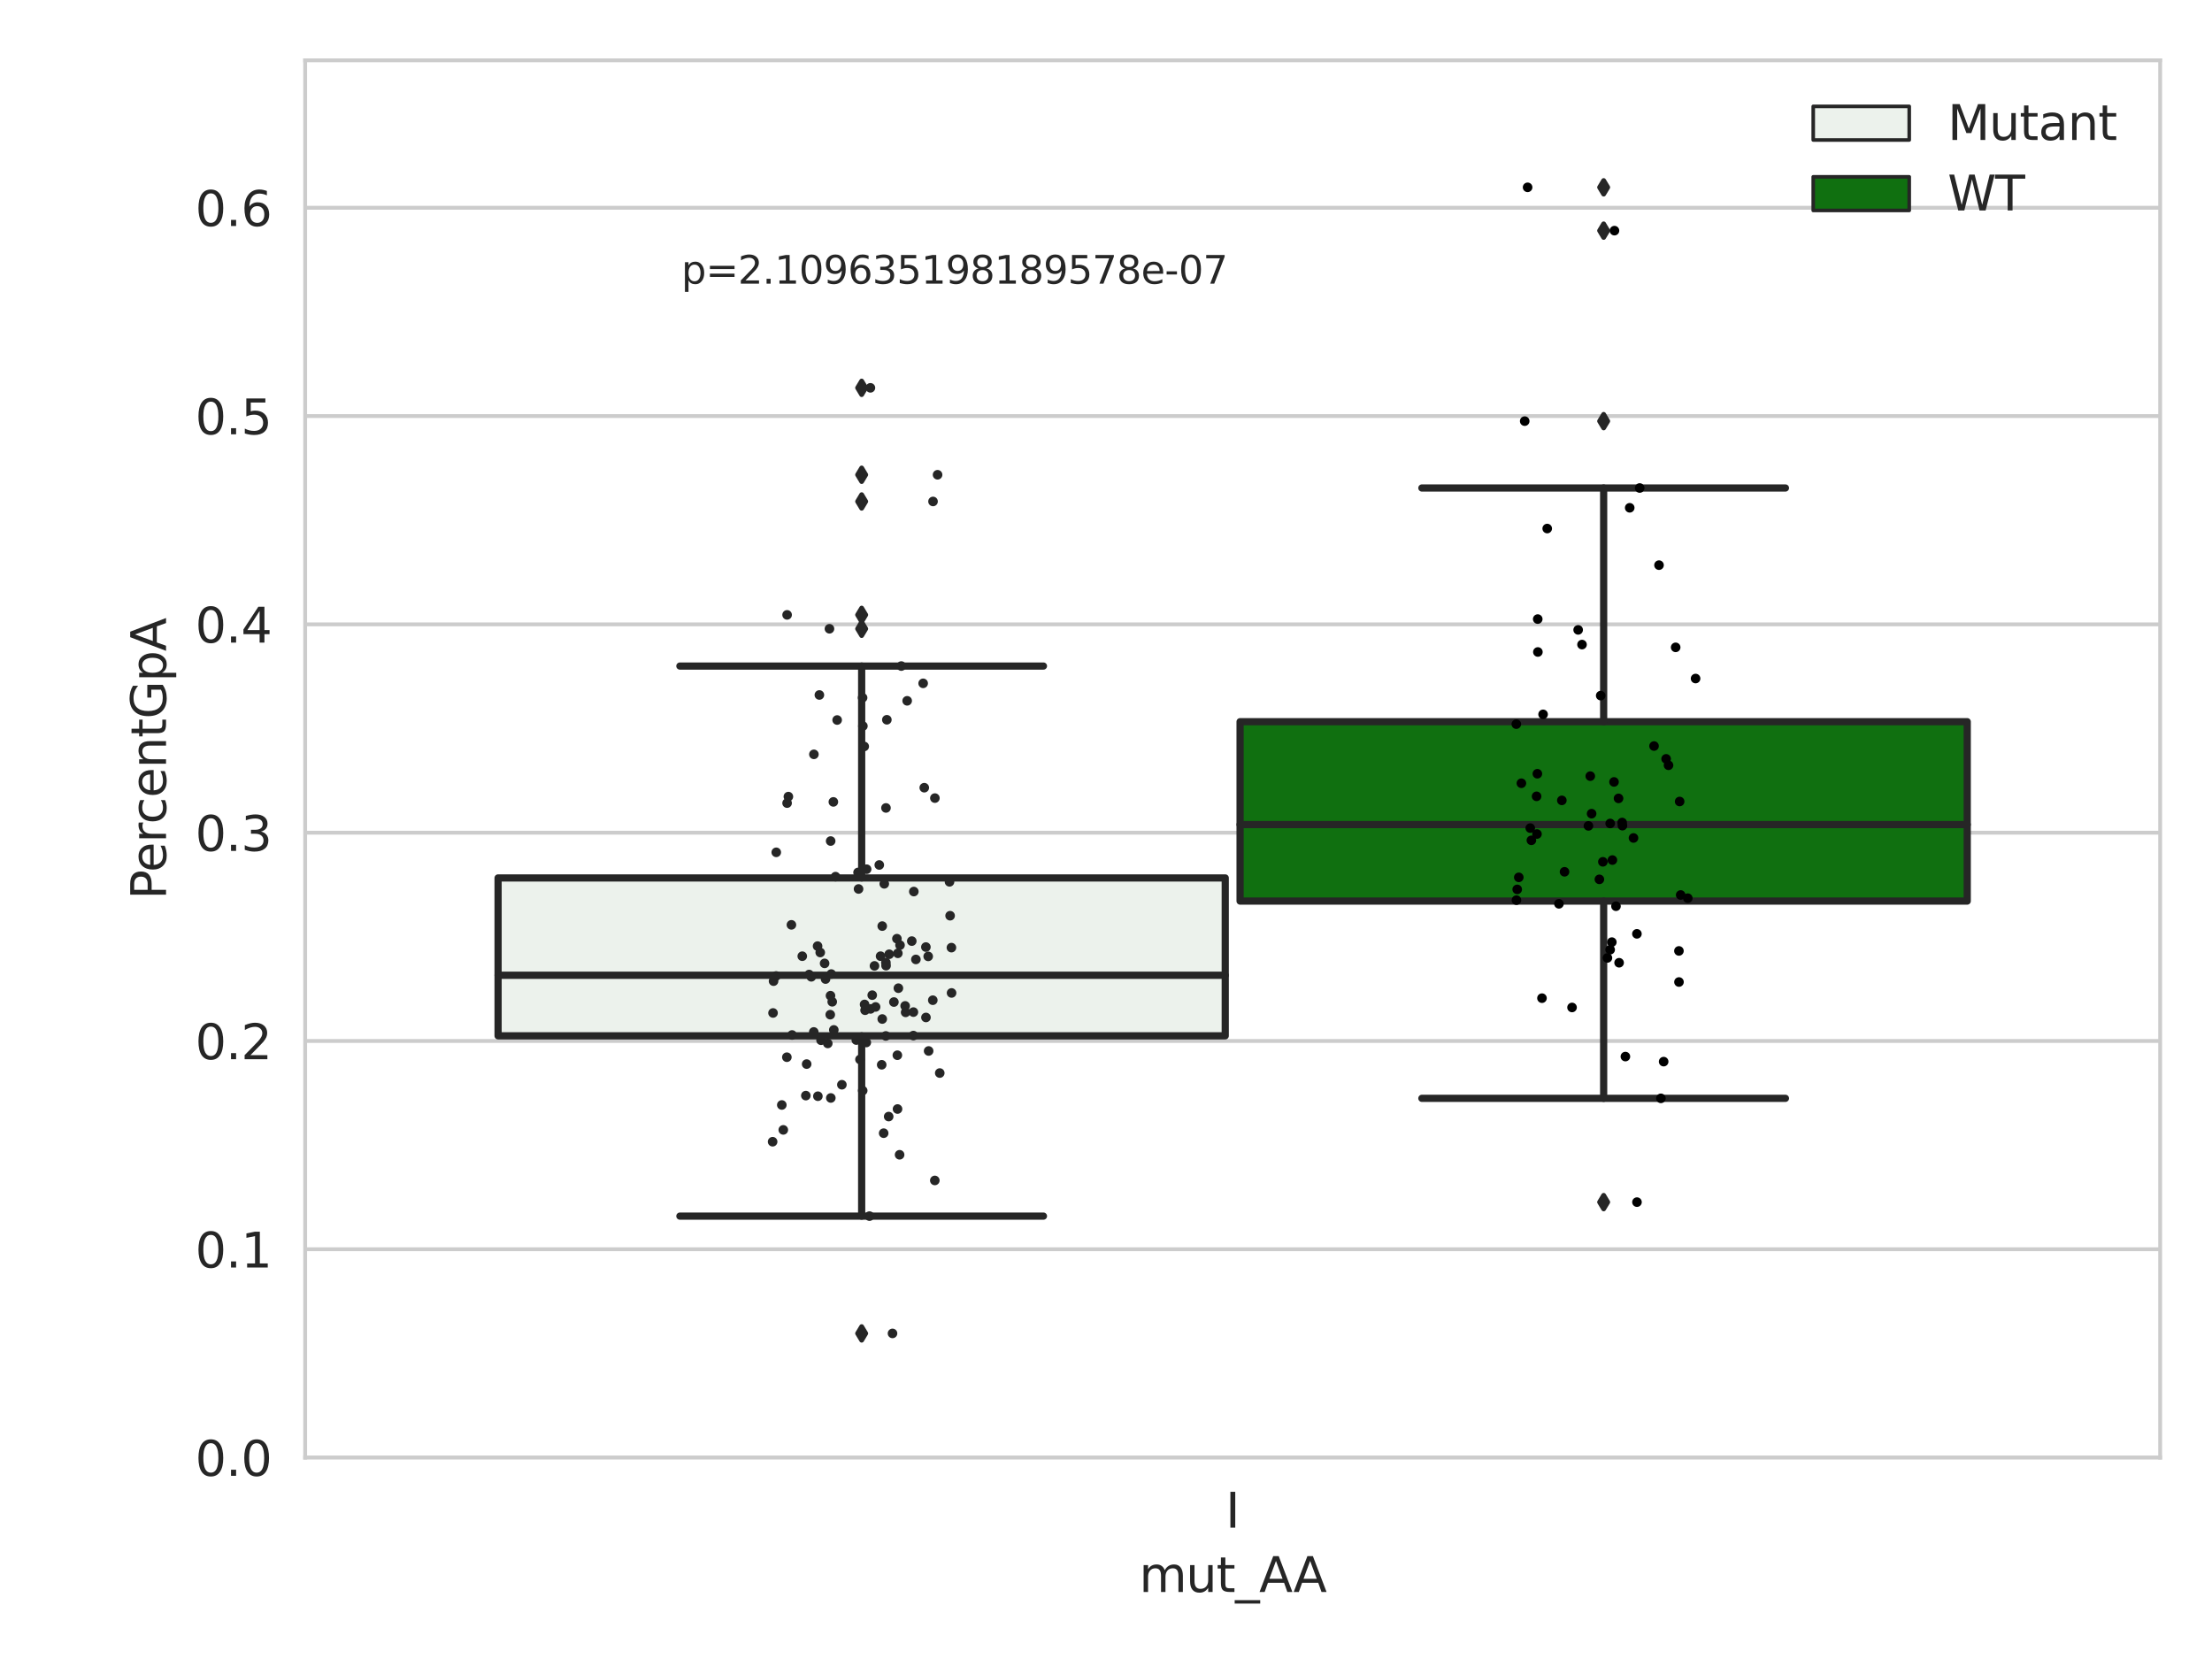 <?xml version="1.0" encoding="utf-8" standalone="no"?>
<!DOCTYPE svg PUBLIC "-//W3C//DTD SVG 1.1//EN"
  "http://www.w3.org/Graphics/SVG/1.1/DTD/svg11.dtd">
<svg xmlns:xlink="http://www.w3.org/1999/xlink" width="460.8pt" height="345.6pt" viewBox="0 0 460.8 345.6" xmlns="http://www.w3.org/2000/svg" version="1.1">
 <defs>
  <style type="text/css">*{stroke-linejoin: round; stroke-linecap: butt}</style>
 </defs>
 <g id="figure_1">
  <g id="patch_1">
   <path d="M 0 345.6 
L 460.8 345.6 
L 460.8 0 
L 0 0 
z
" style="fill: #ffffff"/>
  </g>
  <g id="axes_1">
   <g id="patch_2">
    <path d="M 63.571 303.64 
L 450 303.64 
L 450 12.562 
L 63.571 12.562 
z
" style="fill: #ffffff"/>
   </g>
   <g id="matplotlib.axis_1">
    <g id="xtick_1">
     <g id="text_1">
      <!-- I -->
      <g style="fill: #262626" transform="translate(255.311 318.238) scale(0.1 -0.1)">
       <defs>
        <path id="DejaVuSans-49" d="M 628 4666 
L 1259 4666 
L 1259 0 
L 628 0 
L 628 4666 
z
" transform="scale(0.016)"/>
       </defs>
       <use xlink:href="#DejaVuSans-49"/>
      </g>
     </g>
    </g>
    <g id="text_2">
     <!-- mut_AA -->
     <g style="fill: #262626" transform="translate(237.308 331.638) scale(0.1 -0.1)">
      <defs>
       <path id="DejaVuSans-6d" d="M 3328 2828 
Q 3544 3216 3844 3400 
Q 4144 3584 4550 3584 
Q 5097 3584 5394 3201 
Q 5691 2819 5691 2113 
L 5691 0 
L 5113 0 
L 5113 2094 
Q 5113 2597 4934 2840 
Q 4756 3084 4391 3084 
Q 3944 3084 3684 2787 
Q 3425 2491 3425 1978 
L 3425 0 
L 2847 0 
L 2847 2094 
Q 2847 2600 2669 2842 
Q 2491 3084 2119 3084 
Q 1678 3084 1418 2786 
Q 1159 2488 1159 1978 
L 1159 0 
L 581 0 
L 581 3500 
L 1159 3500 
L 1159 2956 
Q 1356 3278 1631 3431 
Q 1906 3584 2284 3584 
Q 2666 3584 2933 3390 
Q 3200 3197 3328 2828 
z
" transform="scale(0.016)"/>
       <path id="DejaVuSans-75" d="M 544 1381 
L 544 3500 
L 1119 3500 
L 1119 1403 
Q 1119 906 1312 657 
Q 1506 409 1894 409 
Q 2359 409 2629 706 
Q 2900 1003 2900 1516 
L 2900 3500 
L 3475 3500 
L 3475 0 
L 2900 0 
L 2900 538 
Q 2691 219 2414 64 
Q 2138 -91 1772 -91 
Q 1169 -91 856 284 
Q 544 659 544 1381 
z
M 1991 3584 
L 1991 3584 
z
" transform="scale(0.016)"/>
       <path id="DejaVuSans-74" d="M 1172 4494 
L 1172 3500 
L 2356 3500 
L 2356 3053 
L 1172 3053 
L 1172 1153 
Q 1172 725 1289 603 
Q 1406 481 1766 481 
L 2356 481 
L 2356 0 
L 1766 0 
Q 1100 0 847 248 
Q 594 497 594 1153 
L 594 3053 
L 172 3053 
L 172 3500 
L 594 3500 
L 594 4494 
L 1172 4494 
z
" transform="scale(0.016)"/>
       <path id="DejaVuSans-5f" d="M 3263 -1063 
L 3263 -1509 
L -63 -1509 
L -63 -1063 
L 3263 -1063 
z
" transform="scale(0.016)"/>
       <path id="DejaVuSans-41" d="M 2188 4044 
L 1331 1722 
L 3047 1722 
L 2188 4044 
z
M 1831 4666 
L 2547 4666 
L 4325 0 
L 3669 0 
L 3244 1197 
L 1141 1197 
L 716 0 
L 50 0 
L 1831 4666 
z
" transform="scale(0.016)"/>
      </defs>
      <use xlink:href="#DejaVuSans-6d"/>
      <use xlink:href="#DejaVuSans-75" x="97.412"/>
      <use xlink:href="#DejaVuSans-74" x="160.791"/>
      <use xlink:href="#DejaVuSans-5f" x="200"/>
      <use xlink:href="#DejaVuSans-41" x="250"/>
      <use xlink:href="#DejaVuSans-41" x="321.158"/>
     </g>
    </g>
   </g>
   <g id="matplotlib.axis_2">
    <g id="ytick_1">
     <g id="line2d_1">
      <path d="M 63.571 303.64 
L 450 303.64 
" clip-path="url(#pd4205c9675)" style="fill: none; stroke: #cccccc; stroke-width: 0.8; stroke-linecap: round"/>
     </g>
     <g id="text_3">
      <!-- 0.0 -->
      <g style="fill: #262626" transform="translate(40.668 307.439) scale(0.1 -0.1)">
       <defs>
        <path id="DejaVuSans-30" d="M 2034 4250 
Q 1547 4250 1301 3770 
Q 1056 3291 1056 2328 
Q 1056 1369 1301 889 
Q 1547 409 2034 409 
Q 2525 409 2770 889 
Q 3016 1369 3016 2328 
Q 3016 3291 2770 3770 
Q 2525 4250 2034 4250 
z
M 2034 4750 
Q 2819 4750 3233 4129 
Q 3647 3509 3647 2328 
Q 3647 1150 3233 529 
Q 2819 -91 2034 -91 
Q 1250 -91 836 529 
Q 422 1150 422 2328 
Q 422 3509 836 4129 
Q 1250 4750 2034 4750 
z
" transform="scale(0.016)"/>
        <path id="DejaVuSans-2e" d="M 684 794 
L 1344 794 
L 1344 0 
L 684 0 
L 684 794 
z
" transform="scale(0.016)"/>
       </defs>
       <use xlink:href="#DejaVuSans-30"/>
       <use xlink:href="#DejaVuSans-2e" x="63.623"/>
       <use xlink:href="#DejaVuSans-30" x="95.41"/>
      </g>
     </g>
    </g>
    <g id="ytick_2">
     <g id="line2d_2">
      <path d="M 63.571 260.246 
L 450 260.246 
" clip-path="url(#pd4205c9675)" style="fill: none; stroke: #cccccc; stroke-width: 0.8; stroke-linecap: round"/>
     </g>
     <g id="text_4">
      <!-- 0.1 -->
      <g style="fill: #262626" transform="translate(40.668 264.046) scale(0.1 -0.1)">
       <defs>
        <path id="DejaVuSans-31" d="M 794 531 
L 1825 531 
L 1825 4091 
L 703 3866 
L 703 4441 
L 1819 4666 
L 2450 4666 
L 2450 531 
L 3481 531 
L 3481 0 
L 794 0 
L 794 531 
z
" transform="scale(0.016)"/>
       </defs>
       <use xlink:href="#DejaVuSans-30"/>
       <use xlink:href="#DejaVuSans-2e" x="63.623"/>
       <use xlink:href="#DejaVuSans-31" x="95.41"/>
      </g>
     </g>
    </g>
    <g id="ytick_3">
     <g id="line2d_3">
      <path d="M 63.571 216.853 
L 450 216.853 
" clip-path="url(#pd4205c9675)" style="fill: none; stroke: #cccccc; stroke-width: 0.8; stroke-linecap: round"/>
     </g>
     <g id="text_5">
      <!-- 0.2 -->
      <g style="fill: #262626" transform="translate(40.668 220.652) scale(0.1 -0.1)">
       <defs>
        <path id="DejaVuSans-32" d="M 1228 531 
L 3431 531 
L 3431 0 
L 469 0 
L 469 531 
Q 828 903 1448 1529 
Q 2069 2156 2228 2338 
Q 2531 2678 2651 2914 
Q 2772 3150 2772 3378 
Q 2772 3750 2511 3984 
Q 2250 4219 1831 4219 
Q 1534 4219 1204 4116 
Q 875 4013 500 3803 
L 500 4441 
Q 881 4594 1212 4672 
Q 1544 4750 1819 4750 
Q 2544 4750 2975 4387 
Q 3406 4025 3406 3419 
Q 3406 3131 3298 2873 
Q 3191 2616 2906 2266 
Q 2828 2175 2409 1742 
Q 1991 1309 1228 531 
z
" transform="scale(0.016)"/>
       </defs>
       <use xlink:href="#DejaVuSans-30"/>
       <use xlink:href="#DejaVuSans-2e" x="63.623"/>
       <use xlink:href="#DejaVuSans-32" x="95.41"/>
      </g>
     </g>
    </g>
    <g id="ytick_4">
     <g id="line2d_4">
      <path d="M 63.571 173.459 
L 450 173.459 
" clip-path="url(#pd4205c9675)" style="fill: none; stroke: #cccccc; stroke-width: 0.8; stroke-linecap: round"/>
     </g>
     <g id="text_6">
      <!-- 0.3 -->
      <g style="fill: #262626" transform="translate(40.668 177.258) scale(0.1 -0.1)">
       <defs>
        <path id="DejaVuSans-33" d="M 2597 2516 
Q 3050 2419 3304 2112 
Q 3559 1806 3559 1356 
Q 3559 666 3084 287 
Q 2609 -91 1734 -91 
Q 1441 -91 1130 -33 
Q 819 25 488 141 
L 488 750 
Q 750 597 1062 519 
Q 1375 441 1716 441 
Q 2309 441 2620 675 
Q 2931 909 2931 1356 
Q 2931 1769 2642 2001 
Q 2353 2234 1838 2234 
L 1294 2234 
L 1294 2753 
L 1863 2753 
Q 2328 2753 2575 2939 
Q 2822 3125 2822 3475 
Q 2822 3834 2567 4026 
Q 2313 4219 1838 4219 
Q 1578 4219 1281 4162 
Q 984 4106 628 3988 
L 628 4550 
Q 988 4650 1302 4700 
Q 1616 4750 1894 4750 
Q 2613 4750 3031 4423 
Q 3450 4097 3450 3541 
Q 3450 3153 3228 2886 
Q 3006 2619 2597 2516 
z
" transform="scale(0.016)"/>
       </defs>
       <use xlink:href="#DejaVuSans-30"/>
       <use xlink:href="#DejaVuSans-2e" x="63.623"/>
       <use xlink:href="#DejaVuSans-33" x="95.41"/>
      </g>
     </g>
    </g>
    <g id="ytick_5">
     <g id="line2d_5">
      <path d="M 63.571 130.066 
L 450 130.066 
" clip-path="url(#pd4205c9675)" style="fill: none; stroke: #cccccc; stroke-width: 0.8; stroke-linecap: round"/>
     </g>
     <g id="text_7">
      <!-- 0.4 -->
      <g style="fill: #262626" transform="translate(40.668 133.865) scale(0.1 -0.1)">
       <defs>
        <path id="DejaVuSans-34" d="M 2419 4116 
L 825 1625 
L 2419 1625 
L 2419 4116 
z
M 2253 4666 
L 3047 4666 
L 3047 1625 
L 3713 1625 
L 3713 1100 
L 3047 1100 
L 3047 0 
L 2419 0 
L 2419 1100 
L 313 1100 
L 313 1709 
L 2253 4666 
z
" transform="scale(0.016)"/>
       </defs>
       <use xlink:href="#DejaVuSans-30"/>
       <use xlink:href="#DejaVuSans-2e" x="63.623"/>
       <use xlink:href="#DejaVuSans-34" x="95.41"/>
      </g>
     </g>
    </g>
    <g id="ytick_6">
     <g id="line2d_6">
      <path d="M 63.571 86.672 
L 450 86.672 
" clip-path="url(#pd4205c9675)" style="fill: none; stroke: #cccccc; stroke-width: 0.8; stroke-linecap: round"/>
     </g>
     <g id="text_8">
      <!-- 0.5 -->
      <g style="fill: #262626" transform="translate(40.668 90.471) scale(0.1 -0.1)">
       <defs>
        <path id="DejaVuSans-35" d="M 691 4666 
L 3169 4666 
L 3169 4134 
L 1269 4134 
L 1269 2991 
Q 1406 3038 1543 3061 
Q 1681 3084 1819 3084 
Q 2600 3084 3056 2656 
Q 3513 2228 3513 1497 
Q 3513 744 3044 326 
Q 2575 -91 1722 -91 
Q 1428 -91 1123 -41 
Q 819 9 494 109 
L 494 744 
Q 775 591 1075 516 
Q 1375 441 1709 441 
Q 2250 441 2565 725 
Q 2881 1009 2881 1497 
Q 2881 1984 2565 2268 
Q 2250 2553 1709 2553 
Q 1456 2553 1204 2497 
Q 953 2441 691 2322 
L 691 4666 
z
" transform="scale(0.016)"/>
       </defs>
       <use xlink:href="#DejaVuSans-30"/>
       <use xlink:href="#DejaVuSans-2e" x="63.623"/>
       <use xlink:href="#DejaVuSans-35" x="95.41"/>
      </g>
     </g>
    </g>
    <g id="ytick_7">
     <g id="line2d_7">
      <path d="M 63.571 43.278 
L 450 43.278 
" clip-path="url(#pd4205c9675)" style="fill: none; stroke: #cccccc; stroke-width: 0.8; stroke-linecap: round"/>
     </g>
     <g id="text_9">
      <!-- 0.6 -->
      <g style="fill: #262626" transform="translate(40.668 47.078) scale(0.1 -0.1)">
       <defs>
        <path id="DejaVuSans-36" d="M 2113 2584 
Q 1688 2584 1439 2293 
Q 1191 2003 1191 1497 
Q 1191 994 1439 701 
Q 1688 409 2113 409 
Q 2538 409 2786 701 
Q 3034 994 3034 1497 
Q 3034 2003 2786 2293 
Q 2538 2584 2113 2584 
z
M 3366 4563 
L 3366 3988 
Q 3128 4100 2886 4159 
Q 2644 4219 2406 4219 
Q 1781 4219 1451 3797 
Q 1122 3375 1075 2522 
Q 1259 2794 1537 2939 
Q 1816 3084 2150 3084 
Q 2853 3084 3261 2657 
Q 3669 2231 3669 1497 
Q 3669 778 3244 343 
Q 2819 -91 2113 -91 
Q 1303 -91 875 529 
Q 447 1150 447 2328 
Q 447 3434 972 4092 
Q 1497 4750 2381 4750 
Q 2619 4750 2861 4703 
Q 3103 4656 3366 4563 
z
" transform="scale(0.016)"/>
       </defs>
       <use xlink:href="#DejaVuSans-30"/>
       <use xlink:href="#DejaVuSans-2e" x="63.623"/>
       <use xlink:href="#DejaVuSans-36" x="95.41"/>
      </g>
     </g>
    </g>
    <g id="text_10">
     <!-- PercentGpA -->
     <g style="fill: #262626" transform="translate(34.588 187.377) rotate(-90) scale(0.1 -0.1)">
      <defs>
       <path id="DejaVuSans-50" d="M 1259 4147 
L 1259 2394 
L 2053 2394 
Q 2494 2394 2734 2622 
Q 2975 2850 2975 3272 
Q 2975 3691 2734 3919 
Q 2494 4147 2053 4147 
L 1259 4147 
z
M 628 4666 
L 2053 4666 
Q 2838 4666 3239 4311 
Q 3641 3956 3641 3272 
Q 3641 2581 3239 2228 
Q 2838 1875 2053 1875 
L 1259 1875 
L 1259 0 
L 628 0 
L 628 4666 
z
" transform="scale(0.016)"/>
       <path id="DejaVuSans-65" d="M 3597 1894 
L 3597 1613 
L 953 1613 
Q 991 1019 1311 708 
Q 1631 397 2203 397 
Q 2534 397 2845 478 
Q 3156 559 3463 722 
L 3463 178 
Q 3153 47 2828 -22 
Q 2503 -91 2169 -91 
Q 1331 -91 842 396 
Q 353 884 353 1716 
Q 353 2575 817 3079 
Q 1281 3584 2069 3584 
Q 2775 3584 3186 3129 
Q 3597 2675 3597 1894 
z
M 3022 2063 
Q 3016 2534 2758 2815 
Q 2500 3097 2075 3097 
Q 1594 3097 1305 2825 
Q 1016 2553 972 2059 
L 3022 2063 
z
" transform="scale(0.016)"/>
       <path id="DejaVuSans-72" d="M 2631 2963 
Q 2534 3019 2420 3045 
Q 2306 3072 2169 3072 
Q 1681 3072 1420 2755 
Q 1159 2438 1159 1844 
L 1159 0 
L 581 0 
L 581 3500 
L 1159 3500 
L 1159 2956 
Q 1341 3275 1631 3429 
Q 1922 3584 2338 3584 
Q 2397 3584 2469 3576 
Q 2541 3569 2628 3553 
L 2631 2963 
z
" transform="scale(0.016)"/>
       <path id="DejaVuSans-63" d="M 3122 3366 
L 3122 2828 
Q 2878 2963 2633 3030 
Q 2388 3097 2138 3097 
Q 1578 3097 1268 2742 
Q 959 2388 959 1747 
Q 959 1106 1268 751 
Q 1578 397 2138 397 
Q 2388 397 2633 464 
Q 2878 531 3122 666 
L 3122 134 
Q 2881 22 2623 -34 
Q 2366 -91 2075 -91 
Q 1284 -91 818 406 
Q 353 903 353 1747 
Q 353 2603 823 3093 
Q 1294 3584 2113 3584 
Q 2378 3584 2631 3529 
Q 2884 3475 3122 3366 
z
" transform="scale(0.016)"/>
       <path id="DejaVuSans-6e" d="M 3513 2113 
L 3513 0 
L 2938 0 
L 2938 2094 
Q 2938 2591 2744 2837 
Q 2550 3084 2163 3084 
Q 1697 3084 1428 2787 
Q 1159 2491 1159 1978 
L 1159 0 
L 581 0 
L 581 3500 
L 1159 3500 
L 1159 2956 
Q 1366 3272 1645 3428 
Q 1925 3584 2291 3584 
Q 2894 3584 3203 3211 
Q 3513 2838 3513 2113 
z
" transform="scale(0.016)"/>
       <path id="DejaVuSans-47" d="M 3809 666 
L 3809 1919 
L 2778 1919 
L 2778 2438 
L 4434 2438 
L 4434 434 
Q 4069 175 3628 42 
Q 3188 -91 2688 -91 
Q 1594 -91 976 548 
Q 359 1188 359 2328 
Q 359 3472 976 4111 
Q 1594 4750 2688 4750 
Q 3144 4750 3555 4637 
Q 3966 4525 4313 4306 
L 4313 3634 
Q 3963 3931 3569 4081 
Q 3175 4231 2741 4231 
Q 1884 4231 1454 3753 
Q 1025 3275 1025 2328 
Q 1025 1384 1454 906 
Q 1884 428 2741 428 
Q 3075 428 3337 486 
Q 3600 544 3809 666 
z
" transform="scale(0.016)"/>
       <path id="DejaVuSans-70" d="M 1159 525 
L 1159 -1331 
L 581 -1331 
L 581 3500 
L 1159 3500 
L 1159 2969 
Q 1341 3281 1617 3432 
Q 1894 3584 2278 3584 
Q 2916 3584 3314 3078 
Q 3713 2572 3713 1747 
Q 3713 922 3314 415 
Q 2916 -91 2278 -91 
Q 1894 -91 1617 61 
Q 1341 213 1159 525 
z
M 3116 1747 
Q 3116 2381 2855 2742 
Q 2594 3103 2138 3103 
Q 1681 3103 1420 2742 
Q 1159 2381 1159 1747 
Q 1159 1113 1420 752 
Q 1681 391 2138 391 
Q 2594 391 2855 752 
Q 3116 1113 3116 1747 
z
" transform="scale(0.016)"/>
      </defs>
      <use xlink:href="#DejaVuSans-50"/>
      <use xlink:href="#DejaVuSans-65" x="56.678"/>
      <use xlink:href="#DejaVuSans-72" x="118.201"/>
      <use xlink:href="#DejaVuSans-63" x="157.064"/>
      <use xlink:href="#DejaVuSans-65" x="212.045"/>
      <use xlink:href="#DejaVuSans-6e" x="273.568"/>
      <use xlink:href="#DejaVuSans-74" x="336.947"/>
      <use xlink:href="#DejaVuSans-47" x="376.156"/>
      <use xlink:href="#DejaVuSans-70" x="453.646"/>
      <use xlink:href="#DejaVuSans-41" x="517.123"/>
     </g>
    </g>
   </g>
   <g id="patch_3">
    <path d="M 103.76 215.784 
L 255.24 215.784 
L 255.24 182.89 
L 103.76 182.89 
L 103.76 215.784 
z
" clip-path="url(#pd4205c9675)" style="fill: #ecf2ec; stroke: #262626; stroke-width: 1.5; stroke-linejoin: miter"/>
   </g>
   <g id="patch_4">
    <path d="M 258.331 187.709 
L 409.811 187.709 
L 409.811 150.342 
L 258.331 150.342 
L 258.331 187.709 
z
" clip-path="url(#pd4205c9675)" style="fill: #107010; stroke: #262626; stroke-width: 1.5; stroke-linejoin: miter"/>
   </g>
   <g id="patch_5">
    <path d="M 256.786 303.64 
L 256.786 303.64 
L 256.786 303.64 
L 256.786 303.64 
z
" clip-path="url(#pd4205c9675)" style="fill: #ecf2ec; stroke: #262626; stroke-width: 0.75; stroke-linejoin: miter"/>
   </g>
   <g id="patch_6">
    <path d="M 256.786 303.64 
L 256.786 303.64 
L 256.786 303.64 
L 256.786 303.64 
z
" clip-path="url(#pd4205c9675)" style="fill: #107010; stroke: #262626; stroke-width: 0.75; stroke-linejoin: miter"/>
   </g>
   <g id="PathCollection_1"/>
   <g id="PathCollection_2"/>
   <g id="line2d_8">
    <path d="M 179.5 215.784 
L 179.5 253.34 
" clip-path="url(#pd4205c9675)" style="fill: none; stroke: #262626; stroke-width: 1.5; stroke-linecap: round"/>
   </g>
   <g id="line2d_9">
    <path d="M 179.5 182.89 
L 179.5 138.751 
" clip-path="url(#pd4205c9675)" style="fill: none; stroke: #262626; stroke-width: 1.5; stroke-linecap: round"/>
   </g>
   <g id="line2d_10">
    <path d="M 141.63 253.34 
L 217.37 253.34 
" clip-path="url(#pd4205c9675)" style="fill: none; stroke: #262626; stroke-width: 1.5; stroke-linecap: round"/>
   </g>
   <g id="line2d_11">
    <path d="M 141.63 138.751 
L 217.37 138.751 
" clip-path="url(#pd4205c9675)" style="fill: none; stroke: #262626; stroke-width: 1.5; stroke-linecap: round"/>
   </g>
   <g id="line2d_12">
    <defs>
     <path id="m0b4d0c4b34" d="M -0 1.414 
L 0.849 0 
L 0 -1.414 
L -0.849 -0 
z
" style="stroke: #262626; stroke-linejoin: miter"/>
    </defs>
    <g clip-path="url(#pd4205c9675)">
     <use xlink:href="#m0b4d0c4b34" x="179.5" y="277.773" style="fill: #262626; stroke: #262626; stroke-linejoin: miter"/>
     <use xlink:href="#m0b4d0c4b34" x="179.5" y="128.088" style="fill: #262626; stroke: #262626; stroke-linejoin: miter"/>
     <use xlink:href="#m0b4d0c4b34" x="179.5" y="98.901" style="fill: #262626; stroke: #262626; stroke-linejoin: miter"/>
     <use xlink:href="#m0b4d0c4b34" x="179.5" y="130.985" style="fill: #262626; stroke: #262626; stroke-linejoin: miter"/>
     <use xlink:href="#m0b4d0c4b34" x="179.5" y="80.792" style="fill: #262626; stroke: #262626; stroke-linejoin: miter"/>
     <use xlink:href="#m0b4d0c4b34" x="179.5" y="104.463" style="fill: #262626; stroke: #262626; stroke-linejoin: miter"/>
    </g>
   </g>
   <g id="line2d_13">
    <path d="M 334.071 187.709 
L 334.071 228.804 
" clip-path="url(#pd4205c9675)" style="fill: none; stroke: #262626; stroke-width: 1.5; stroke-linecap: round"/>
   </g>
   <g id="line2d_14">
    <path d="M 334.071 150.342 
L 334.071 101.658 
" clip-path="url(#pd4205c9675)" style="fill: none; stroke: #262626; stroke-width: 1.5; stroke-linecap: round"/>
   </g>
   <g id="line2d_15">
    <path d="M 296.201 228.804 
L 371.941 228.804 
" clip-path="url(#pd4205c9675)" style="fill: none; stroke: #262626; stroke-width: 1.5; stroke-linecap: round"/>
   </g>
   <g id="line2d_16">
    <path d="M 296.201 101.658 
L 371.941 101.658 
" clip-path="url(#pd4205c9675)" style="fill: none; stroke: #262626; stroke-width: 1.5; stroke-linecap: round"/>
   </g>
   <g id="line2d_17">
    <g clip-path="url(#pd4205c9675)">
     <use xlink:href="#m0b4d0c4b34" x="334.071" y="250.424" style="fill: #262626; stroke: #262626; stroke-linejoin: miter"/>
     <use xlink:href="#m0b4d0c4b34" x="334.071" y="39.024" style="fill: #262626; stroke: #262626; stroke-linejoin: miter"/>
     <use xlink:href="#m0b4d0c4b34" x="334.071" y="48.047" style="fill: #262626; stroke: #262626; stroke-linejoin: miter"/>
     <use xlink:href="#m0b4d0c4b34" x="334.071" y="87.73" style="fill: #262626; stroke: #262626; stroke-linejoin: miter"/>
    </g>
   </g>
   <g id="line2d_18">
    <path d="M 103.76 203.163 
L 255.24 203.163 
" clip-path="url(#pd4205c9675)" style="fill: none; stroke: #262626; stroke-width: 1.5; stroke-linecap: round"/>
   </g>
   <g id="line2d_19">
    <path d="M 258.331 171.771 
L 409.811 171.771 
" clip-path="url(#pd4205c9675)" style="fill: none; stroke: #262626; stroke-width: 1.5; stroke-linecap: round"/>
   </g>
   <g id="patch_7">
    <path d="M 63.571 303.64 
L 63.571 12.562 
" style="fill: none; stroke: #cccccc; stroke-width: 0.8; stroke-linejoin: miter; stroke-linecap: square"/>
   </g>
   <g id="patch_8">
    <path d="M 450 303.64 
L 450 12.562 
" style="fill: none; stroke: #cccccc; stroke-width: 0.8; stroke-linejoin: miter; stroke-linecap: square"/>
   </g>
   <g id="patch_9">
    <path d="M 63.571 303.64 
L 450 303.64 
" style="fill: none; stroke: #cccccc; stroke-width: 0.8; stroke-linejoin: miter; stroke-linecap: square"/>
   </g>
   <g id="patch_10">
    <path d="M 63.571 12.562 
L 450 12.562 
" style="fill: none; stroke: #cccccc; stroke-width: 0.8; stroke-linejoin: miter; stroke-linecap: square"/>
   </g>
   <g id="PathCollection_3">
    <defs>
     <path id="C0_0_a965b88f4a" d="M 0 1 
C 0.265 1 0.52 0.895 0.707 0.707 
C 0.895 0.52 1 0.265 1 -0 
C 1 -0.265 0.895 -0.52 0.707 -0.707 
C 0.52 -0.895 0.265 -1 0 -1 
C -0.265 -1 -0.52 -0.895 -0.707 -0.707 
C -0.895 -0.52 -1 -0.265 -1 0 
C -1 0.265 -0.895 0.52 -0.707 0.707 
C -0.52 0.895 -0.265 1 0 1 
z
"/>
    </defs>
    <g clip-path="url(#pd4205c9675)">
     <use xlink:href="#C0_0_a965b88f4a" x="171.782" y="200.69" style="fill: #262626"/>
    </g>
    <g clip-path="url(#pd4205c9675)">
     <use xlink:href="#C0_0_a965b88f4a" x="183.171" y="180.188" style="fill: #262626"/>
    </g>
    <g clip-path="url(#pd4205c9675)">
     <use xlink:href="#C0_0_a965b88f4a" x="190.366" y="185.727" style="fill: #262626"/>
    </g>
    <g clip-path="url(#pd4205c9675)">
     <use xlink:href="#C0_0_a965b88f4a" x="188.98" y="145.992" style="fill: #262626"/>
    </g>
    <g clip-path="url(#pd4205c9675)">
     <use xlink:href="#C0_0_a965b88f4a" x="183.785" y="192.921" style="fill: #262626"/>
    </g>
    <g clip-path="url(#pd4205c9675)">
     <use xlink:href="#C0_0_a965b88f4a" x="185.128" y="232.601" style="fill: #262626"/>
    </g>
    <g clip-path="url(#pd4205c9675)">
     <use xlink:href="#C0_0_a965b88f4a" x="170.379" y="228.361" style="fill: #262626"/>
    </g>
    <g clip-path="url(#pd4205c9675)">
     <use xlink:href="#C0_0_a965b88f4a" x="198.229" y="206.848" style="fill: #262626"/>
    </g>
    <g clip-path="url(#pd4205c9675)">
     <use xlink:href="#C0_0_a965b88f4a" x="193.36" y="199.232" style="fill: #262626"/>
    </g>
    <g clip-path="url(#pd4205c9675)">
     <use xlink:href="#C0_0_a965b88f4a" x="187.489" y="196.894" style="fill: #262626"/>
    </g>
    <g clip-path="url(#pd4205c9675)">
     <use xlink:href="#C0_0_a965b88f4a" x="173.169" y="202.912" style="fill: #262626"/>
    </g>
    <g clip-path="url(#pd4205c9675)">
     <use xlink:href="#C0_0_a965b88f4a" x="197.926" y="190.761" style="fill: #262626"/>
    </g>
    <g clip-path="url(#pd4205c9675)">
     <use xlink:href="#C0_0_a965b88f4a" x="179.693" y="145.349" style="fill: #262626"/>
    </g>
    <g clip-path="url(#pd4205c9675)">
     <use xlink:href="#C0_0_a965b88f4a" x="173.7" y="214.55" style="fill: #262626"/>
    </g>
    <g clip-path="url(#pd4205c9675)">
     <use xlink:href="#C0_0_a965b88f4a" x="184.564" y="168.307" style="fill: #262626"/>
    </g>
    <g clip-path="url(#pd4205c9675)">
     <use xlink:href="#C0_0_a965b88f4a" x="189.94" y="196.048" style="fill: #262626"/>
    </g>
    <g clip-path="url(#pd4205c9675)">
     <use xlink:href="#C0_0_a965b88f4a" x="165.001" y="215.603" style="fill: #262626"/>
    </g>
    <g clip-path="url(#pd4205c9675)">
     <use xlink:href="#C0_0_a965b88f4a" x="180.212" y="210.449" style="fill: #262626"/>
    </g>
    <g clip-path="url(#pd4205c9675)">
     <use xlink:href="#C0_0_a965b88f4a" x="163.969" y="128.088" style="fill: #262626"/>
    </g>
    <g clip-path="url(#pd4205c9675)">
     <use xlink:href="#C0_0_a965b88f4a" x="164.235" y="165.947" style="fill: #262626"/>
    </g>
    <g clip-path="url(#pd4205c9675)">
     <use xlink:href="#C0_0_a965b88f4a" x="184.748" y="149.941" style="fill: #262626"/>
    </g>
    <g clip-path="url(#pd4205c9675)">
     <use xlink:href="#C0_0_a965b88f4a" x="168.555" y="203.013" style="fill: #262626"/>
    </g>
    <g clip-path="url(#pd4205c9675)">
     <use xlink:href="#C0_0_a965b88f4a" x="185.238" y="198.787" style="fill: #262626"/>
    </g>
    <g clip-path="url(#pd4205c9675)">
     <use xlink:href="#C0_0_a965b88f4a" x="184.532" y="215.802" style="fill: #262626"/>
    </g>
    <g clip-path="url(#pd4205c9675)">
     <use xlink:href="#C0_0_a965b88f4a" x="181.132" y="253.34" style="fill: #262626"/>
    </g>
    <g clip-path="url(#pd4205c9675)">
     <use xlink:href="#C0_0_a965b88f4a" x="195.768" y="223.535" style="fill: #262626"/>
    </g>
    <g clip-path="url(#pd4205c9675)">
     <use xlink:href="#C0_0_a965b88f4a" x="194.319" y="208.361" style="fill: #262626"/>
    </g>
    <g clip-path="url(#pd4205c9675)">
     <use xlink:href="#C0_0_a965b88f4a" x="185.926" y="277.773" style="fill: #262626"/>
    </g>
    <g clip-path="url(#pd4205c9675)">
     <use xlink:href="#C0_0_a965b88f4a" x="169.01" y="203.487" style="fill: #262626"/>
    </g>
    <g clip-path="url(#pd4205c9675)">
     <use xlink:href="#C0_0_a965b88f4a" x="198.2" y="197.408" style="fill: #262626"/>
    </g>
    <g clip-path="url(#pd4205c9675)">
     <use xlink:href="#C0_0_a965b88f4a" x="190.279" y="210.839" style="fill: #262626"/>
    </g>
    <g clip-path="url(#pd4205c9675)">
     <use xlink:href="#C0_0_a965b88f4a" x="186.936" y="219.82" style="fill: #262626"/>
    </g>
    <g clip-path="url(#pd4205c9675)">
     <use xlink:href="#C0_0_a965b88f4a" x="192.894" y="211.954" style="fill: #262626"/>
    </g>
    <g clip-path="url(#pd4205c9675)">
     <use xlink:href="#C0_0_a965b88f4a" x="161.71" y="177.554" style="fill: #262626"/>
    </g>
    <g clip-path="url(#pd4205c9675)">
     <use xlink:href="#C0_0_a965b88f4a" x="179.151" y="220.705" style="fill: #262626"/>
    </g>
    <g clip-path="url(#pd4205c9675)">
     <use xlink:href="#C0_0_a965b88f4a" x="174.394" y="149.992" style="fill: #262626"/>
    </g>
    <g clip-path="url(#pd4205c9675)">
     <use xlink:href="#C0_0_a965b88f4a" x="178.386" y="216.664" style="fill: #262626"/>
    </g>
    <g clip-path="url(#pd4205c9675)">
     <use xlink:href="#C0_0_a965b88f4a" x="192.88" y="197.288" style="fill: #262626"/>
    </g>
    <g clip-path="url(#pd4205c9675)">
     <use xlink:href="#C0_0_a965b88f4a" x="172.44" y="217.366" style="fill: #262626"/>
    </g>
    <g clip-path="url(#pd4205c9675)">
     <use xlink:href="#C0_0_a965b88f4a" x="169.523" y="214.974" style="fill: #262626"/>
    </g>
    <g clip-path="url(#pd4205c9675)">
     <use xlink:href="#C0_0_a965b88f4a" x="181.356" y="210.172" style="fill: #262626"/>
    </g>
    <g clip-path="url(#pd4205c9675)">
     <use xlink:href="#C0_0_a965b88f4a" x="182.401" y="209.763" style="fill: #262626"/>
    </g>
    <g clip-path="url(#pd4205c9675)">
     <use xlink:href="#C0_0_a965b88f4a" x="195.313" y="98.901" style="fill: #262626"/>
    </g>
    <g clip-path="url(#pd4205c9675)">
     <use xlink:href="#C0_0_a965b88f4a" x="194.739" y="245.909" style="fill: #262626"/>
    </g>
    <g clip-path="url(#pd4205c9675)">
     <use xlink:href="#C0_0_a965b88f4a" x="181.701" y="207.31" style="fill: #262626"/>
    </g>
    <g clip-path="url(#pd4205c9675)">
     <use xlink:href="#C0_0_a965b88f4a" x="179.715" y="227.197" style="fill: #262626"/>
    </g>
    <g clip-path="url(#pd4205c9675)">
     <use xlink:href="#C0_0_a965b88f4a" x="188.56" y="209.548" style="fill: #262626"/>
    </g>
    <g clip-path="url(#pd4205c9675)">
     <use xlink:href="#C0_0_a965b88f4a" x="190.273" y="215.729" style="fill: #262626"/>
    </g>
    <g clip-path="url(#pd4205c9675)">
     <use xlink:href="#C0_0_a965b88f4a" x="184.084" y="236.063" style="fill: #262626"/>
    </g>
    <g clip-path="url(#pd4205c9675)">
     <use xlink:href="#C0_0_a965b88f4a" x="188.661" y="210.891" style="fill: #262626"/>
    </g>
    <g clip-path="url(#pd4205c9675)">
     <use xlink:href="#C0_0_a965b88f4a" x="178.748" y="181.749" style="fill: #262626"/>
    </g>
    <g clip-path="url(#pd4205c9675)">
     <use xlink:href="#C0_0_a965b88f4a" x="179.755" y="151.249" style="fill: #262626"/>
    </g>
    <g clip-path="url(#pd4205c9675)">
     <use xlink:href="#C0_0_a965b88f4a" x="163.175" y="235.375" style="fill: #262626"/>
    </g>
    <g clip-path="url(#pd4205c9675)">
     <use xlink:href="#C0_0_a965b88f4a" x="190.797" y="199.866" style="fill: #262626"/>
    </g>
    <g clip-path="url(#pd4205c9675)">
     <use xlink:href="#C0_0_a965b88f4a" x="173.007" y="207.417" style="fill: #262626"/>
    </g>
    <g clip-path="url(#pd4205c9675)">
     <use xlink:href="#C0_0_a965b88f4a" x="173.604" y="167.05" style="fill: #262626"/>
    </g>
    <g clip-path="url(#pd4205c9675)">
     <use xlink:href="#C0_0_a965b88f4a" x="173.041" y="175.203" style="fill: #262626"/>
    </g>
    <g clip-path="url(#pd4205c9675)">
     <use xlink:href="#C0_0_a965b88f4a" x="173.074" y="228.726" style="fill: #262626"/>
    </g>
    <g clip-path="url(#pd4205c9675)">
     <use xlink:href="#C0_0_a965b88f4a" x="197.803" y="183.701" style="fill: #262626"/>
    </g>
    <g clip-path="url(#pd4205c9675)">
     <use xlink:href="#C0_0_a965b88f4a" x="168.042" y="221.668" style="fill: #262626"/>
    </g>
    <g clip-path="url(#pd4205c9675)">
     <use xlink:href="#C0_0_a965b88f4a" x="183.787" y="212.279" style="fill: #262626"/>
    </g>
    <g clip-path="url(#pd4205c9675)">
     <use xlink:href="#C0_0_a965b88f4a" x="186.846" y="195.546" style="fill: #262626"/>
    </g>
    <g clip-path="url(#pd4205c9675)">
     <use xlink:href="#C0_0_a965b88f4a" x="172.792" y="130.985" style="fill: #262626"/>
    </g>
    <g clip-path="url(#pd4205c9675)">
     <use xlink:href="#C0_0_a965b88f4a" x="180.467" y="217.17" style="fill: #262626"/>
    </g>
    <g clip-path="url(#pd4205c9675)">
     <use xlink:href="#C0_0_a965b88f4a" x="184.581" y="201.166" style="fill: #262626"/>
    </g>
    <g clip-path="url(#pd4205c9675)">
     <use xlink:href="#C0_0_a965b88f4a" x="161.679" y="203.313" style="fill: #262626"/>
    </g>
    <g clip-path="url(#pd4205c9675)">
     <use xlink:href="#C0_0_a965b88f4a" x="181.324" y="80.792" style="fill: #262626"/>
    </g>
    <g clip-path="url(#pd4205c9675)">
     <use xlink:href="#C0_0_a965b88f4a" x="187.757" y="138.751" style="fill: #262626"/>
    </g>
    <g clip-path="url(#pd4205c9675)">
     <use xlink:href="#C0_0_a965b88f4a" x="183.439" y="199.19" style="fill: #262626"/>
    </g>
    <g clip-path="url(#pd4205c9675)">
     <use xlink:href="#C0_0_a965b88f4a" x="194.755" y="166.258" style="fill: #262626"/>
    </g>
    <g clip-path="url(#pd4205c9675)">
     <use xlink:href="#C0_0_a965b88f4a" x="170.871" y="198.423" style="fill: #262626"/>
    </g>
    <g clip-path="url(#pd4205c9675)">
     <use xlink:href="#C0_0_a965b88f4a" x="186.217" y="208.743" style="fill: #262626"/>
    </g>
    <g clip-path="url(#pd4205c9675)">
     <use xlink:href="#C0_0_a965b88f4a" x="174.056" y="182.62" style="fill: #262626"/>
    </g>
    <g clip-path="url(#pd4205c9675)">
     <use xlink:href="#C0_0_a965b88f4a" x="192.543" y="164.09" style="fill: #262626"/>
    </g>
    <g clip-path="url(#pd4205c9675)">
     <use xlink:href="#C0_0_a965b88f4a" x="163.918" y="220.234" style="fill: #262626"/>
    </g>
    <g clip-path="url(#pd4205c9675)">
     <use xlink:href="#C0_0_a965b88f4a" x="187.403" y="240.559" style="fill: #262626"/>
    </g>
    <g clip-path="url(#pd4205c9675)">
     <use xlink:href="#C0_0_a965b88f4a" x="193.451" y="218.937" style="fill: #262626"/>
    </g>
    <g clip-path="url(#pd4205c9675)">
     <use xlink:href="#C0_0_a965b88f4a" x="192.309" y="142.351" style="fill: #262626"/>
    </g>
    <g clip-path="url(#pd4205c9675)">
     <use xlink:href="#C0_0_a965b88f4a" x="180.108" y="209.241" style="fill: #262626"/>
    </g>
    <g clip-path="url(#pd4205c9675)">
     <use xlink:href="#C0_0_a965b88f4a" x="186.971" y="231.027" style="fill: #262626"/>
    </g>
    <g clip-path="url(#pd4205c9675)">
     <use xlink:href="#C0_0_a965b88f4a" x="182.171" y="201.213" style="fill: #262626"/>
    </g>
    <g clip-path="url(#pd4205c9675)">
     <use xlink:href="#C0_0_a965b88f4a" x="184.211" y="184.116" style="fill: #262626"/>
    </g>
    <g clip-path="url(#pd4205c9675)">
     <use xlink:href="#C0_0_a965b88f4a" x="170.692" y="144.776" style="fill: #262626"/>
    </g>
    <g clip-path="url(#pd4205c9675)">
     <use xlink:href="#C0_0_a965b88f4a" x="175.379" y="225.971" style="fill: #262626"/>
    </g>
    <g clip-path="url(#pd4205c9675)">
     <use xlink:href="#C0_0_a965b88f4a" x="180.533" y="181.072" style="fill: #262626"/>
    </g>
    <g clip-path="url(#pd4205c9675)">
     <use xlink:href="#C0_0_a965b88f4a" x="187.151" y="205.857" style="fill: #262626"/>
    </g>
    <g clip-path="url(#pd4205c9675)">
     <use xlink:href="#C0_0_a965b88f4a" x="162.864" y="230.187" style="fill: #262626"/>
    </g>
    <g clip-path="url(#pd4205c9675)">
     <use xlink:href="#C0_0_a965b88f4a" x="161.039" y="211.018" style="fill: #262626"/>
    </g>
    <g clip-path="url(#pd4205c9675)">
     <use xlink:href="#C0_0_a965b88f4a" x="184.549" y="200.521" style="fill: #262626"/>
    </g>
    <g clip-path="url(#pd4205c9675)">
     <use xlink:href="#C0_0_a965b88f4a" x="167.129" y="199.195" style="fill: #262626"/>
    </g>
    <g clip-path="url(#pd4205c9675)">
     <use xlink:href="#C0_0_a965b88f4a" x="178.851" y="185.188" style="fill: #262626"/>
    </g>
    <g clip-path="url(#pd4205c9675)">
     <use xlink:href="#C0_0_a965b88f4a" x="183.673" y="221.813" style="fill: #262626"/>
    </g>
    <g clip-path="url(#pd4205c9675)">
     <use xlink:href="#C0_0_a965b88f4a" x="160.952" y="237.842" style="fill: #262626"/>
    </g>
    <g clip-path="url(#pd4205c9675)">
     <use xlink:href="#C0_0_a965b88f4a" x="163.966" y="167.301" style="fill: #262626"/>
    </g>
    <g clip-path="url(#pd4205c9675)">
     <use xlink:href="#C0_0_a965b88f4a" x="167.871" y="228.234" style="fill: #262626"/>
    </g>
    <g clip-path="url(#pd4205c9675)">
     <use xlink:href="#C0_0_a965b88f4a" x="173.368" y="208.69" style="fill: #262626"/>
    </g>
    <g clip-path="url(#pd4205c9675)">
     <use xlink:href="#C0_0_a965b88f4a" x="172.957" y="211.375" style="fill: #262626"/>
    </g>
    <g clip-path="url(#pd4205c9675)">
     <use xlink:href="#C0_0_a965b88f4a" x="169.55" y="157.143" style="fill: #262626"/>
    </g>
    <g clip-path="url(#pd4205c9675)">
     <use xlink:href="#C0_0_a965b88f4a" x="194.367" y="104.463" style="fill: #262626"/>
    </g>
    <g clip-path="url(#pd4205c9675)">
     <use xlink:href="#C0_0_a965b88f4a" x="171.04" y="216.703" style="fill: #262626"/>
    </g>
    <g clip-path="url(#pd4205c9675)">
     <use xlink:href="#C0_0_a965b88f4a" x="170.317" y="197.092" style="fill: #262626"/>
    </g>
    <g clip-path="url(#pd4205c9675)">
     <use xlink:href="#C0_0_a965b88f4a" x="180.035" y="155.5" style="fill: #262626"/>
    </g>
    <g clip-path="url(#pd4205c9675)">
     <use xlink:href="#C0_0_a965b88f4a" x="187.037" y="198.592" style="fill: #262626"/>
    </g>
    <g clip-path="url(#pd4205c9675)">
     <use xlink:href="#C0_0_a965b88f4a" x="164.866" y="192.661" style="fill: #262626"/>
    </g>
    <g clip-path="url(#pd4205c9675)">
     <use xlink:href="#C0_0_a965b88f4a" x="171.977" y="203.956" style="fill: #262626"/>
    </g>
    <g clip-path="url(#pd4205c9675)">
     <use xlink:href="#C0_0_a965b88f4a" x="161.147" y="204.391" style="fill: #262626"/>
    </g>
   </g>
   <g id="PathCollection_4">
    <defs>
     <path id="C1_0_31f76a232c" d="M 0 1 
C 0.265 1 0.52 0.895 0.707 0.707 
C 0.895 0.52 1 0.265 1 -0 
C 1 -0.265 0.895 -0.52 0.707 -0.707 
C 0.52 -0.895 0.265 -1 0 -1 
C -0.265 -1 -0.52 -0.895 -0.707 -0.707 
C -0.895 -0.52 -1 -0.265 -1 0 
C -1 0.265 -0.895 0.52 -0.707 0.707 
C -0.52 0.895 -0.265 1 0 1 
z
"/>
    </defs>
    <g clip-path="url(#pd4205c9675)">
     <use xlink:href="#C1_0_31f76a232c" x="320.338" y="128.966"/>
    </g>
    <g clip-path="url(#pd4205c9675)">
     <use xlink:href="#C1_0_31f76a232c" x="328.759" y="131.216"/>
    </g>
    <g clip-path="url(#pd4205c9675)">
     <use xlink:href="#C1_0_31f76a232c" x="337.924" y="171.346"/>
    </g>
    <g clip-path="url(#pd4205c9675)">
     <use xlink:href="#C1_0_31f76a232c" x="331.559" y="169.501"/>
    </g>
    <g clip-path="url(#pd4205c9675)">
     <use xlink:href="#C1_0_31f76a232c" x="321.222" y="207.936"/>
    </g>
    <g clip-path="url(#pd4205c9675)">
     <use xlink:href="#C1_0_31f76a232c" x="336.638" y="188.781"/>
    </g>
    <g clip-path="url(#pd4205c9675)">
     <use xlink:href="#C1_0_31f76a232c" x="337.289" y="200.558"/>
    </g>
    <g clip-path="url(#pd4205c9675)">
     <use xlink:href="#C1_0_31f76a232c" x="318.228" y="39.024"/>
    </g>
    <g clip-path="url(#pd4205c9675)">
     <use xlink:href="#C1_0_31f76a232c" x="325.36" y="166.733"/>
    </g>
    <g clip-path="url(#pd4205c9675)">
     <use xlink:href="#C1_0_31f76a232c" x="341.576" y="101.658"/>
    </g>
    <g clip-path="url(#pd4205c9675)">
     <use xlink:href="#C1_0_31f76a232c" x="349.762" y="204.572"/>
    </g>
    <g clip-path="url(#pd4205c9675)">
     <use xlink:href="#C1_0_31f76a232c" x="324.756" y="188.282"/>
    </g>
    <g clip-path="url(#pd4205c9675)">
     <use xlink:href="#C1_0_31f76a232c" x="351.598" y="187.111"/>
    </g>
    <g clip-path="url(#pd4205c9675)">
     <use xlink:href="#C1_0_31f76a232c" x="345.602" y="117.728"/>
    </g>
    <g clip-path="url(#pd4205c9675)">
     <use xlink:href="#C1_0_31f76a232c" x="333.457" y="144.908"/>
    </g>
    <g clip-path="url(#pd4205c9675)">
     <use xlink:href="#C1_0_31f76a232c" x="344.566" y="155.413"/>
    </g>
    <g clip-path="url(#pd4205c9675)">
     <use xlink:href="#C1_0_31f76a232c" x="336.229" y="162.89"/>
    </g>
    <g clip-path="url(#pd4205c9675)">
     <use xlink:href="#C1_0_31f76a232c" x="320.097" y="165.89"/>
    </g>
    <g clip-path="url(#pd4205c9675)">
     <use xlink:href="#C1_0_31f76a232c" x="335.89" y="179.167"/>
    </g>
    <g clip-path="url(#pd4205c9675)">
     <use xlink:href="#C1_0_31f76a232c" x="320.179" y="173.743"/>
    </g>
    <g clip-path="url(#pd4205c9675)">
     <use xlink:href="#C1_0_31f76a232c" x="320.369" y="135.821"/>
    </g>
    <g clip-path="url(#pd4205c9675)">
     <use xlink:href="#C1_0_31f76a232c" x="341" y="194.536"/>
    </g>
    <g clip-path="url(#pd4205c9675)">
     <use xlink:href="#C1_0_31f76a232c" x="336.322" y="48.047"/>
    </g>
    <g clip-path="url(#pd4205c9675)">
     <use xlink:href="#C1_0_31f76a232c" x="315.878" y="150.851"/>
    </g>
    <g clip-path="url(#pd4205c9675)">
     <use xlink:href="#C1_0_31f76a232c" x="318.782" y="172.506"/>
    </g>
    <g clip-path="url(#pd4205c9675)">
     <use xlink:href="#C1_0_31f76a232c" x="347.583" y="159.419"/>
    </g>
    <g clip-path="url(#pd4205c9675)">
     <use xlink:href="#C1_0_31f76a232c" x="349.901" y="166.968"/>
    </g>
    <g clip-path="url(#pd4205c9675)">
     <use xlink:href="#C1_0_31f76a232c" x="347.083" y="158.085"/>
    </g>
    <g clip-path="url(#pd4205c9675)">
     <use xlink:href="#C1_0_31f76a232c" x="333.909" y="179.532"/>
    </g>
    <g clip-path="url(#pd4205c9675)">
     <use xlink:href="#C1_0_31f76a232c" x="349.753" y="198.096"/>
    </g>
    <g clip-path="url(#pd4205c9675)">
     <use xlink:href="#C1_0_31f76a232c" x="317.626" y="87.73"/>
    </g>
    <g clip-path="url(#pd4205c9675)">
     <use xlink:href="#C1_0_31f76a232c" x="337.171" y="166.318"/>
    </g>
    <g clip-path="url(#pd4205c9675)">
     <use xlink:href="#C1_0_31f76a232c" x="345.996" y="228.804"/>
    </g>
    <g clip-path="url(#pd4205c9675)">
     <use xlink:href="#C1_0_31f76a232c" x="316.933" y="163.165"/>
    </g>
    <g clip-path="url(#pd4205c9675)">
     <use xlink:href="#C1_0_31f76a232c" x="322.314" y="110.105"/>
    </g>
    <g clip-path="url(#pd4205c9675)">
     <use xlink:href="#C1_0_31f76a232c" x="335.775" y="196.262"/>
    </g>
    <g clip-path="url(#pd4205c9675)">
     <use xlink:href="#C1_0_31f76a232c" x="319.014" y="175.054"/>
    </g>
    <g clip-path="url(#pd4205c9675)">
     <use xlink:href="#C1_0_31f76a232c" x="339.499" y="105.783"/>
    </g>
    <g clip-path="url(#pd4205c9675)">
     <use xlink:href="#C1_0_31f76a232c" x="321.454" y="148.814"/>
    </g>
    <g clip-path="url(#pd4205c9675)">
     <use xlink:href="#C1_0_31f76a232c" x="349.071" y="134.853"/>
    </g>
    <g clip-path="url(#pd4205c9675)">
     <use xlink:href="#C1_0_31f76a232c" x="316.392" y="182.768"/>
    </g>
    <g clip-path="url(#pd4205c9675)">
     <use xlink:href="#C1_0_31f76a232c" x="316.063" y="185.276"/>
    </g>
    <g clip-path="url(#pd4205c9675)">
     <use xlink:href="#C1_0_31f76a232c" x="320.263" y="161.186"/>
    </g>
    <g clip-path="url(#pd4205c9675)">
     <use xlink:href="#C1_0_31f76a232c" x="315.903" y="187.518"/>
    </g>
    <g clip-path="url(#pd4205c9675)">
     <use xlink:href="#C1_0_31f76a232c" x="330.898" y="172.044"/>
    </g>
    <g clip-path="url(#pd4205c9675)">
     <use xlink:href="#C1_0_31f76a232c" x="350.116" y="186.441"/>
    </g>
    <g clip-path="url(#pd4205c9675)">
     <use xlink:href="#C1_0_31f76a232c" x="353.221" y="141.351"/>
    </g>
    <g clip-path="url(#pd4205c9675)">
     <use xlink:href="#C1_0_31f76a232c" x="340.288" y="174.564"/>
    </g>
    <g clip-path="url(#pd4205c9675)">
     <use xlink:href="#C1_0_31f76a232c" x="334.857" y="199.55"/>
    </g>
    <g clip-path="url(#pd4205c9675)">
     <use xlink:href="#C1_0_31f76a232c" x="338.601" y="220.101"/>
    </g>
    <g clip-path="url(#pd4205c9675)">
     <use xlink:href="#C1_0_31f76a232c" x="327.486" y="209.873"/>
    </g>
    <g clip-path="url(#pd4205c9675)">
     <use xlink:href="#C1_0_31f76a232c" x="346.57" y="221.155"/>
    </g>
    <g clip-path="url(#pd4205c9675)">
     <use xlink:href="#C1_0_31f76a232c" x="331.285" y="161.683"/>
    </g>
    <g clip-path="url(#pd4205c9675)">
     <use xlink:href="#C1_0_31f76a232c" x="325.92" y="181.611"/>
    </g>
    <g clip-path="url(#pd4205c9675)">
     <use xlink:href="#C1_0_31f76a232c" x="335.424" y="197.843"/>
    </g>
    <g clip-path="url(#pd4205c9675)">
     <use xlink:href="#C1_0_31f76a232c" x="333.181" y="183.184"/>
    </g>
    <g clip-path="url(#pd4205c9675)">
     <use xlink:href="#C1_0_31f76a232c" x="341.012" y="250.424"/>
    </g>
    <g clip-path="url(#pd4205c9675)">
     <use xlink:href="#C1_0_31f76a232c" x="337.98" y="171.998"/>
    </g>
    <g clip-path="url(#pd4205c9675)">
     <use xlink:href="#C1_0_31f76a232c" x="329.563" y="134.277"/>
    </g>
    <g clip-path="url(#pd4205c9675)">
     <use xlink:href="#C1_0_31f76a232c" x="335.432" y="171.544"/>
    </g>
   </g>
   <g id="text_11">
    <!-- 106 -->
    <g style="fill: #262626" transform="translate(198.821 -412.354) scale(0.1 -0.1)">
     <use xlink:href="#DejaVuSans-31"/>
     <use xlink:href="#DejaVuSans-30" x="63.623"/>
     <use xlink:href="#DejaVuSans-36" x="127.246"/>
    </g>
   </g>
   <g id="text_12">
    <!-- p=2.109635198189578e-07 -->
    <g style="fill: #262626" transform="translate(141.944 59.095) scale(0.08 -0.08)">
     <defs>
      <path id="DejaVuSans-3d" d="M 678 2906 
L 4684 2906 
L 4684 2381 
L 678 2381 
L 678 2906 
z
M 678 1631 
L 4684 1631 
L 4684 1100 
L 678 1100 
L 678 1631 
z
" transform="scale(0.016)"/>
      <path id="DejaVuSans-39" d="M 703 97 
L 703 672 
Q 941 559 1184 500 
Q 1428 441 1663 441 
Q 2288 441 2617 861 
Q 2947 1281 2994 2138 
Q 2813 1869 2534 1725 
Q 2256 1581 1919 1581 
Q 1219 1581 811 2004 
Q 403 2428 403 3163 
Q 403 3881 828 4315 
Q 1253 4750 1959 4750 
Q 2769 4750 3195 4129 
Q 3622 3509 3622 2328 
Q 3622 1225 3098 567 
Q 2575 -91 1691 -91 
Q 1453 -91 1209 -44 
Q 966 3 703 97 
z
M 1959 2075 
Q 2384 2075 2632 2365 
Q 2881 2656 2881 3163 
Q 2881 3666 2632 3958 
Q 2384 4250 1959 4250 
Q 1534 4250 1286 3958 
Q 1038 3666 1038 3163 
Q 1038 2656 1286 2365 
Q 1534 2075 1959 2075 
z
" transform="scale(0.016)"/>
      <path id="DejaVuSans-38" d="M 2034 2216 
Q 1584 2216 1326 1975 
Q 1069 1734 1069 1313 
Q 1069 891 1326 650 
Q 1584 409 2034 409 
Q 2484 409 2743 651 
Q 3003 894 3003 1313 
Q 3003 1734 2745 1975 
Q 2488 2216 2034 2216 
z
M 1403 2484 
Q 997 2584 770 2862 
Q 544 3141 544 3541 
Q 544 4100 942 4425 
Q 1341 4750 2034 4750 
Q 2731 4750 3128 4425 
Q 3525 4100 3525 3541 
Q 3525 3141 3298 2862 
Q 3072 2584 2669 2484 
Q 3125 2378 3379 2068 
Q 3634 1759 3634 1313 
Q 3634 634 3220 271 
Q 2806 -91 2034 -91 
Q 1263 -91 848 271 
Q 434 634 434 1313 
Q 434 1759 690 2068 
Q 947 2378 1403 2484 
z
M 1172 3481 
Q 1172 3119 1398 2916 
Q 1625 2713 2034 2713 
Q 2441 2713 2670 2916 
Q 2900 3119 2900 3481 
Q 2900 3844 2670 4047 
Q 2441 4250 2034 4250 
Q 1625 4250 1398 4047 
Q 1172 3844 1172 3481 
z
" transform="scale(0.016)"/>
      <path id="DejaVuSans-37" d="M 525 4666 
L 3525 4666 
L 3525 4397 
L 1831 0 
L 1172 0 
L 2766 4134 
L 525 4134 
L 525 4666 
z
" transform="scale(0.016)"/>
      <path id="DejaVuSans-2d" d="M 313 2009 
L 1997 2009 
L 1997 1497 
L 313 1497 
L 313 2009 
z
" transform="scale(0.016)"/>
     </defs>
     <use xlink:href="#DejaVuSans-70"/>
     <use xlink:href="#DejaVuSans-3d" x="63.477"/>
     <use xlink:href="#DejaVuSans-32" x="147.266"/>
     <use xlink:href="#DejaVuSans-2e" x="210.889"/>
     <use xlink:href="#DejaVuSans-31" x="242.676"/>
     <use xlink:href="#DejaVuSans-30" x="306.299"/>
     <use xlink:href="#DejaVuSans-39" x="369.922"/>
     <use xlink:href="#DejaVuSans-36" x="433.545"/>
     <use xlink:href="#DejaVuSans-33" x="497.168"/>
     <use xlink:href="#DejaVuSans-35" x="560.791"/>
     <use xlink:href="#DejaVuSans-31" x="624.414"/>
     <use xlink:href="#DejaVuSans-39" x="688.037"/>
     <use xlink:href="#DejaVuSans-38" x="751.66"/>
     <use xlink:href="#DejaVuSans-31" x="815.283"/>
     <use xlink:href="#DejaVuSans-38" x="878.906"/>
     <use xlink:href="#DejaVuSans-39" x="942.529"/>
     <use xlink:href="#DejaVuSans-35" x="1006.152"/>
     <use xlink:href="#DejaVuSans-37" x="1069.775"/>
     <use xlink:href="#DejaVuSans-38" x="1133.398"/>
     <use xlink:href="#DejaVuSans-65" x="1197.021"/>
     <use xlink:href="#DejaVuSans-2d" x="1258.545"/>
     <use xlink:href="#DejaVuSans-30" x="1294.629"/>
     <use xlink:href="#DejaVuSans-37" x="1358.252"/>
    </g>
   </g>
   <g id="text_13">
    <!-- 60 -->
    <g style="fill: #262626" transform="translate(314.75 -412.354) scale(0.1 -0.1)">
     <use xlink:href="#DejaVuSans-36"/>
     <use xlink:href="#DejaVuSans-30" x="63.623"/>
    </g>
   </g>
   <g id="legend_1">
    <g id="patch_11">
     <path d="M 377.728 29.16 
L 397.728 29.16 
L 397.728 22.16 
L 377.728 22.16 
z
" style="fill: #ecf2ec; stroke: #262626; stroke-width: 0.75; stroke-linejoin: miter"/>
    </g>
    <g id="text_14">
     <!-- Mutant -->
     <g style="fill: #262626" transform="translate(405.728 29.16) scale(0.1 -0.1)">
      <defs>
       <path id="DejaVuSans-4d" d="M 628 4666 
L 1569 4666 
L 2759 1491 
L 3956 4666 
L 4897 4666 
L 4897 0 
L 4281 0 
L 4281 4097 
L 3078 897 
L 2444 897 
L 1241 4097 
L 1241 0 
L 628 0 
L 628 4666 
z
" transform="scale(0.016)"/>
       <path id="DejaVuSans-61" d="M 2194 1759 
Q 1497 1759 1228 1600 
Q 959 1441 959 1056 
Q 959 750 1161 570 
Q 1363 391 1709 391 
Q 2188 391 2477 730 
Q 2766 1069 2766 1631 
L 2766 1759 
L 2194 1759 
z
M 3341 1997 
L 3341 0 
L 2766 0 
L 2766 531 
Q 2569 213 2275 61 
Q 1981 -91 1556 -91 
Q 1019 -91 701 211 
Q 384 513 384 1019 
Q 384 1609 779 1909 
Q 1175 2209 1959 2209 
L 2766 2209 
L 2766 2266 
Q 2766 2663 2505 2880 
Q 2244 3097 1772 3097 
Q 1472 3097 1187 3025 
Q 903 2953 641 2809 
L 641 3341 
Q 956 3463 1253 3523 
Q 1550 3584 1831 3584 
Q 2591 3584 2966 3190 
Q 3341 2797 3341 1997 
z
" transform="scale(0.016)"/>
      </defs>
      <use xlink:href="#DejaVuSans-4d"/>
      <use xlink:href="#DejaVuSans-75" x="86.279"/>
      <use xlink:href="#DejaVuSans-74" x="149.658"/>
      <use xlink:href="#DejaVuSans-61" x="188.867"/>
      <use xlink:href="#DejaVuSans-6e" x="250.146"/>
      <use xlink:href="#DejaVuSans-74" x="313.525"/>
     </g>
    </g>
    <g id="patch_12">
     <path d="M 377.728 43.838 
L 397.728 43.838 
L 397.728 36.838 
L 377.728 36.838 
z
" style="fill: #107010; stroke: #262626; stroke-width: 0.75; stroke-linejoin: miter"/>
    </g>
    <g id="text_15">
     <!-- WT -->
     <g style="fill: #262626" transform="translate(405.728 43.838) scale(0.1 -0.1)">
      <defs>
       <path id="DejaVuSans-57" d="M 213 4666 
L 850 4666 
L 1831 722 
L 2809 4666 
L 3519 4666 
L 4500 722 
L 5478 4666 
L 6119 4666 
L 4947 0 
L 4153 0 
L 3169 4050 
L 2175 0 
L 1381 0 
L 213 4666 
z
" transform="scale(0.016)"/>
       <path id="DejaVuSans-54" d="M -19 4666 
L 3928 4666 
L 3928 4134 
L 2272 4134 
L 2272 0 
L 1638 0 
L 1638 4134 
L -19 4134 
L -19 4666 
z
" transform="scale(0.016)"/>
      </defs>
      <use xlink:href="#DejaVuSans-57"/>
      <use xlink:href="#DejaVuSans-54" x="98.877"/>
     </g>
    </g>
   </g>
  </g>
 </g>
 <defs>
  <clipPath id="pd4205c9675">
   <rect x="63.571" y="12.562" width="386.429" height="291.078"/>
  </clipPath>
 </defs>
</svg>
